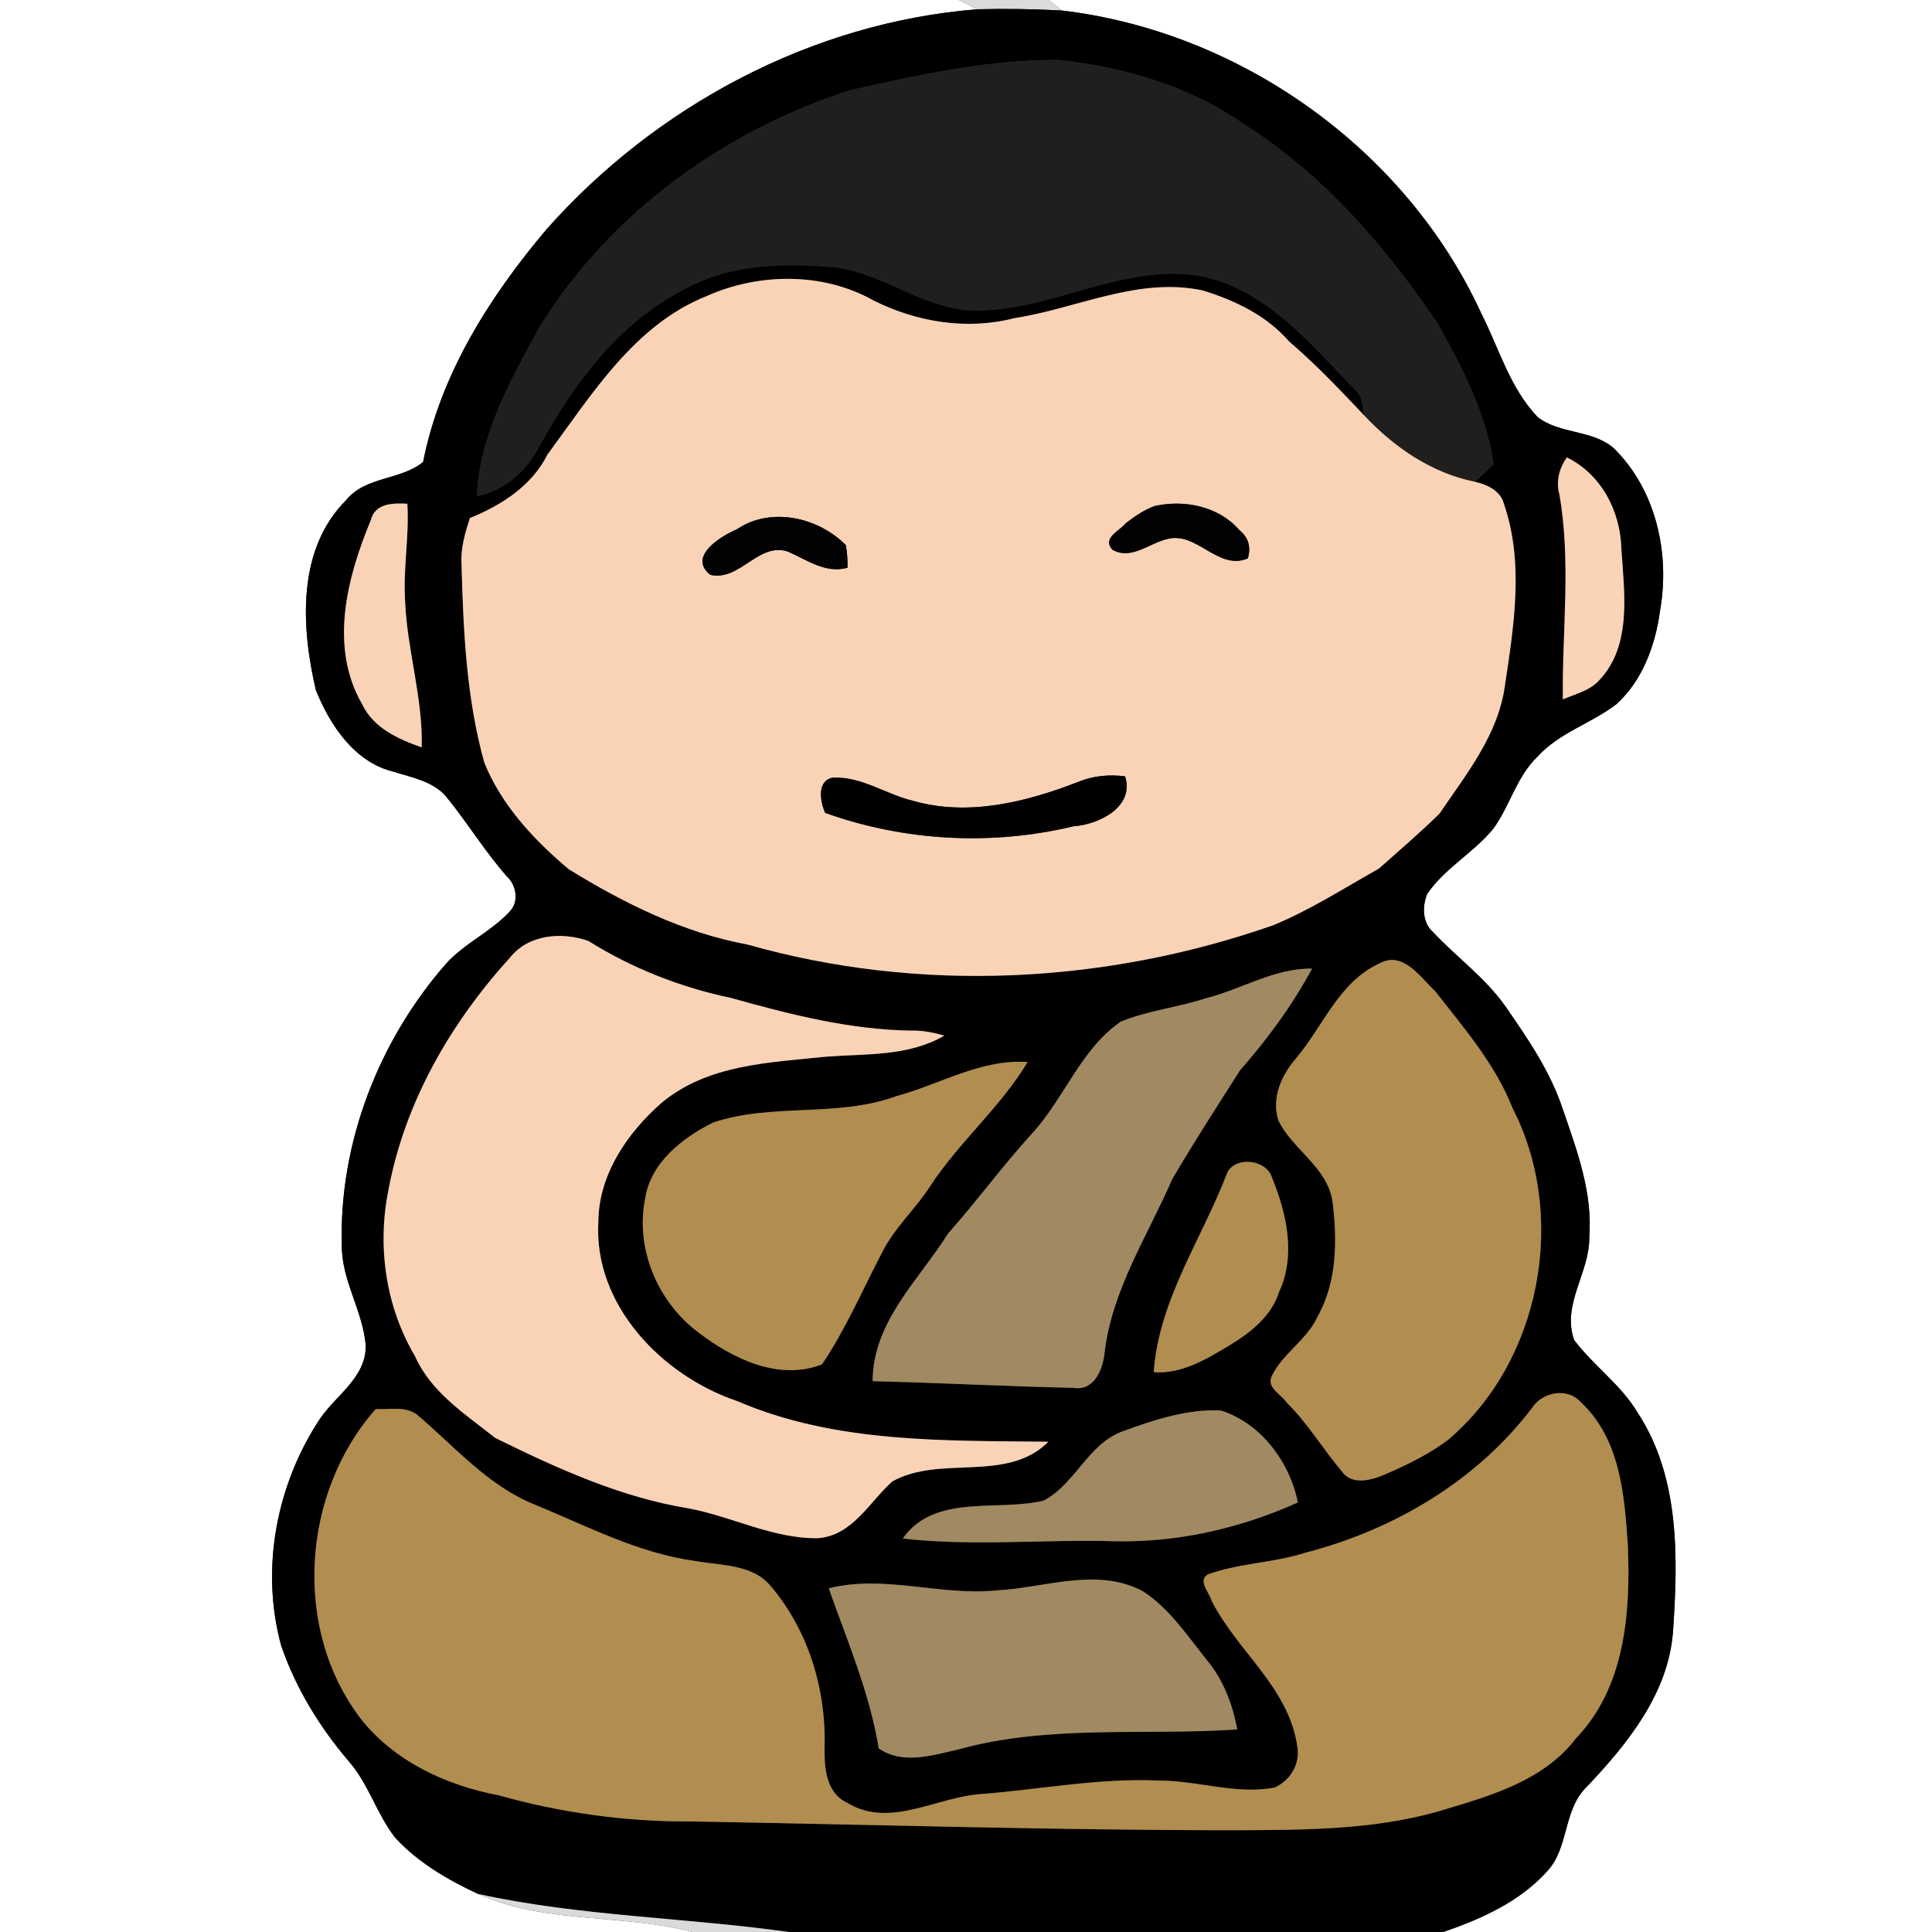 <?xml version="1.0" encoding="UTF-8" ?>
<!DOCTYPE svg PUBLIC "-//W3C//DTD SVG 1.1//EN" "http://www.w3.org/Graphics/SVG/1.1/DTD/svg11.dtd">
<svg width="250pt" height="250pt" viewBox="0 0 250 250" version="1.1" xmlns="http://www.w3.org/2000/svg">
<rect x="0" y="0" width="250" height="250" fill="#333333" stroke="none"/>
<g id="#ffffffff">
<path fill="#ffffff" opacity="1.00" d=" M 0.00 0.00 L 124.07 0.00 C 124.66 0.30 125.85 0.90 126.45 1.20 C 105.08 2.90 84.91 13.69 70.75 29.64 C 63.36 38.38 56.99 48.42 54.75 59.78 C 51.87 62.16 47.27 61.62 44.78 64.73 C 38.39 71.11 38.97 81.16 40.87 89.29 C 42.70 93.85 45.90 98.67 50.98 99.87 C 53.37 100.64 56.10 101.10 57.79 103.15 C 60.50 106.48 62.75 110.18 65.60 113.42 C 66.83 114.55 67.18 116.66 65.98 117.93 C 63.54 120.59 60.08 122.05 57.68 124.75 C 49.02 134.67 43.88 147.85 44.23 161.06 C 44.16 165.61 46.93 169.56 47.32 174.03 C 47.45 178.15 43.56 180.48 41.45 183.52 C 35.77 192.05 33.66 203.03 36.39 212.96 C 38.27 218.44 41.35 223.47 45.10 227.87 C 47.70 230.82 48.74 234.73 51.14 237.80 C 54.09 241.01 57.93 243.24 61.85 245.07 C 70.55 249.00 80.52 247.61 89.64 250.00 L 0.00 250.00 L 0.00 0.00 Z" />
<path fill="#ffffff" opacity="1.00" d=" M 135.69 0.00 L 250.00 0.00 L 250.00 250.00 L 186.76 250.00 C 191.64 248.32 196.61 246.10 200.13 242.22 C 203.06 239.17 202.23 234.20 205.30 231.24 C 210.62 225.62 215.90 219.12 216.49 211.08 C 217.14 201.54 217.37 191.12 211.91 182.80 C 209.75 179.18 206.21 176.73 203.70 173.41 C 202.04 168.81 205.74 164.63 205.65 160.06 C 206.10 154.33 204.06 148.87 202.23 143.55 C 200.63 138.68 197.71 134.42 194.81 130.24 C 192.21 126.52 188.46 123.86 185.39 120.57 C 184.03 119.34 184.03 117.23 184.69 115.65 C 186.97 112.32 190.68 110.35 193.22 107.25 C 195.38 104.31 196.23 100.51 198.93 97.93 C 201.73 94.82 205.89 93.62 209.14 91.14 C 212.56 88.06 214.21 83.47 214.81 79.00 C 216.12 71.61 214.29 63.38 208.83 58.01 C 206.05 55.57 201.83 56.21 198.97 53.97 C 195.38 50.22 193.97 45.07 191.67 40.54 C 181.94 19.34 160.53 4.10 137.41 1.36 C 136.98 1.02 136.12 0.34 135.69 0.00 Z" />
</g>
<g id="#dbdbdbff">
<path fill="#dbdbdb" opacity="1.00" d=" M 124.07 0.00 L 135.69 0.00 C 136.12 0.34 136.98 1.02 137.41 1.36 C 133.76 1.16 130.10 1.11 126.45 1.20 C 125.85 0.90 124.66 0.30 124.07 0.00 Z" />
</g>
<g id="#000001ff">
<path fill="#000001" opacity="1.00" d=" M 70.75 29.64 C 84.91 13.69 105.08 2.90 126.45 1.20 C 130.10 1.11 133.76 1.16 137.41 1.36 C 160.53 4.10 181.94 19.34 191.67 40.54 C 193.97 45.07 195.38 50.22 198.97 53.97 C 201.83 56.21 206.05 55.57 208.83 58.01 C 214.29 63.38 216.12 71.61 214.81 79.00 C 214.21 83.47 212.56 88.06 209.14 91.14 C 205.89 93.62 201.73 94.82 198.93 97.93 C 196.23 100.51 195.38 104.31 193.22 107.25 C 190.68 110.35 186.97 112.32 184.69 115.65 C 184.03 117.23 184.03 119.34 185.39 120.57 C 188.46 123.86 192.21 126.52 194.81 130.24 C 197.71 134.42 200.63 138.68 202.23 143.55 C 204.06 148.87 206.10 154.33 205.65 160.06 C 205.74 164.63 202.04 168.81 203.70 173.41 C 206.21 176.73 209.75 179.18 211.91 182.80 C 217.37 191.12 217.14 201.54 216.49 211.08 C 215.90 219.12 210.62 225.62 205.30 231.24 C 202.23 234.20 203.06 239.17 200.13 242.22 C 196.61 246.10 191.64 248.32 186.76 250.00 L 102.07 250.00 C 88.70 248.11 75.08 247.98 61.85 245.07 C 57.93 243.24 54.09 241.01 51.14 237.80 C 48.74 234.73 47.70 230.82 45.10 227.87 C 41.35 223.47 38.27 218.44 36.39 212.96 C 33.66 203.03 35.77 192.05 41.45 183.52 C 43.56 180.48 47.45 178.15 47.32 174.03 C 46.93 169.56 44.16 165.61 44.23 161.06 C 43.88 147.85 49.02 134.67 57.68 124.75 C 60.08 122.05 63.54 120.59 65.98 117.93 C 67.18 116.66 66.83 114.55 65.60 113.42 C 62.75 110.18 60.50 106.48 57.79 103.15 C 56.10 101.10 53.37 100.64 50.98 99.87 C 45.90 98.67 42.70 93.85 40.87 89.29 C 38.97 81.16 38.39 71.11 44.78 64.73 C 47.27 61.62 51.87 62.16 54.75 59.78 C 56.99 48.42 63.36 38.38 70.75 29.64 M 109.88 11.71 C 93.70 16.96 79.06 27.52 69.99 42.04 C 66.18 48.95 62.08 56.13 61.70 64.21 C 65.31 63.45 68.15 60.97 69.80 57.72 C 74.23 49.66 80.01 41.85 88.36 37.54 C 94.25 34.17 101.30 33.98 107.88 34.57 C 113.95 35.26 118.94 39.53 125.02 40.13 C 135.39 40.76 144.88 33.96 155.31 35.70 C 163.94 37.44 169.67 44.60 175.48 50.58 C 176.38 51.40 176.28 52.70 176.55 53.78 C 173.41 50.46 170.27 47.15 166.79 44.17 C 163.88 40.81 159.75 38.84 155.57 37.57 C 147.21 35.82 139.36 39.92 131.26 41.17 C 125.13 42.75 118.64 41.69 113.03 38.88 C 106.48 35.19 98.16 35.30 91.40 38.33 C 82.04 42.09 76.58 51.06 70.84 58.82 C 68.83 62.87 64.86 65.39 60.80 67.04 C 60.19 68.96 59.59 70.93 59.72 72.98 C 59.95 81.60 60.34 90.30 62.66 98.65 C 64.88 104.19 69.10 108.69 73.60 112.48 C 80.74 116.88 88.41 120.69 96.72 122.22 C 118.97 128.54 143.04 127.33 164.79 119.71 C 169.57 117.73 173.93 114.92 178.42 112.40 C 181.06 110.06 183.75 107.75 186.27 105.28 C 189.73 100.18 193.83 95.13 194.72 88.82 C 195.89 81.03 197.24 72.83 194.60 65.18 C 194.16 63.49 192.42 62.70 190.87 62.35 C 191.67 61.59 192.47 60.84 193.27 60.09 C 192.34 53.53 189.23 47.59 186.05 41.88 C 179.28 31.91 171.23 22.52 160.94 16.06 C 153.95 11.12 145.43 8.70 137.01 7.76 C 127.84 7.70 118.79 9.70 109.88 11.71 M 201.78 63.96 C 203.33 72.74 202.12 81.66 202.23 90.50 C 203.85 89.80 205.71 89.39 206.94 88.02 C 211.22 83.52 210.17 76.63 209.80 70.97 C 209.68 66.14 207.20 61.37 202.75 59.19 C 201.76 60.59 201.32 62.27 201.78 63.96 M 47.98 67.32 C 44.90 74.73 42.57 83.70 46.86 91.12 C 48.32 94.21 51.54 95.64 54.57 96.71 C 54.74 90.38 52.72 84.28 52.43 77.99 C 52.12 73.72 52.98 69.46 52.71 65.18 C 50.89 65.09 48.51 65.09 47.98 67.32 M 65.99 123.92 C 58.32 132.36 52.39 142.62 50.28 153.91 C 48.78 161.21 49.89 169.07 53.71 175.50 C 55.77 180.16 60.22 183.00 64.07 186.06 C 72.03 189.98 80.25 193.74 89.08 195.18 C 94.70 196.22 99.98 199.11 105.78 199.04 C 110.28 198.76 112.47 194.38 115.46 191.70 C 121.66 188.22 130.29 191.95 135.66 186.56 C 122.15 186.40 108.11 186.77 95.44 181.32 C 85.70 178.05 76.75 168.86 77.43 158.02 C 77.48 152.00 81.19 146.57 85.58 142.73 C 91.54 137.72 99.59 137.50 106.95 136.73 C 112.09 136.34 117.55 136.72 122.19 134.01 C 120.83 133.62 119.43 133.33 118.01 133.36 C 110.02 133.27 102.22 131.27 94.57 129.13 C 88.06 127.76 81.79 125.30 76.15 121.77 C 72.73 120.55 68.39 120.89 65.99 123.92 M 178.51 124.66 C 173.30 127.03 171.26 132.71 167.79 136.85 C 165.85 139.08 164.48 142.01 165.43 145.01 C 167.30 148.80 171.76 151.03 172.43 155.47 C 173.05 160.49 173.03 165.89 170.47 170.41 C 169.12 173.37 166.06 175.07 164.62 177.96 C 163.76 179.55 165.79 180.38 166.49 181.49 C 169.22 184.16 171.16 187.48 173.62 190.37 C 174.80 192.15 177.22 191.61 178.88 190.93 C 181.80 189.68 184.73 188.29 187.30 186.38 C 199.38 176.24 202.92 157.43 195.74 143.43 C 193.50 137.72 189.44 133.03 185.71 128.26 C 183.77 126.44 181.55 123.00 178.51 124.66 M 155.99 129.19 C 152.39 130.36 148.56 130.77 145.05 132.19 C 139.87 135.74 137.77 142.03 133.65 146.56 C 129.81 150.76 126.46 155.36 122.69 159.61 C 118.88 165.67 112.95 171.02 112.92 178.72 C 121.59 178.94 130.26 179.39 138.94 179.59 C 141.65 180.00 142.72 177.14 142.94 174.98 C 143.90 166.88 148.49 159.94 151.67 152.61 C 154.47 147.82 157.49 143.15 160.47 138.48 C 164.02 134.44 167.22 130.08 169.78 125.34 C 164.87 125.26 160.63 128.04 155.99 129.19 M 115.96 141.85 C 108.34 144.64 99.92 142.69 92.27 145.26 C 88.29 147.25 84.19 150.43 83.48 155.11 C 82.17 161.66 85.16 168.57 90.47 172.49 C 94.87 175.84 100.84 178.73 106.37 176.54 C 109.44 171.99 111.59 166.94 114.13 162.09 C 115.73 158.86 118.50 156.43 120.42 153.40 C 124.16 147.72 129.46 143.27 132.97 137.43 C 126.99 136.99 121.59 140.34 115.96 141.85 M 158.82 151.71 C 155.56 160.30 149.96 168.13 149.29 177.56 C 152.90 177.83 156.10 175.88 159.07 174.10 C 161.80 172.45 164.52 170.34 165.52 167.16 C 167.72 162.40 166.48 156.98 164.58 152.34 C 163.84 150.04 159.94 149.58 158.82 151.71 M 198.26 182.17 C 191.08 191.64 180.37 197.95 168.96 200.91 C 164.82 202.25 160.36 202.25 156.27 203.74 C 154.96 204.58 156.50 206.08 156.77 207.11 C 160.07 213.67 166.77 218.33 167.87 225.98 C 168.27 228.25 166.99 230.37 164.94 231.31 C 159.94 232.26 155.01 230.40 150.01 230.41 C 142.29 230.04 134.66 231.55 126.98 232.15 C 121.26 232.50 115.12 236.65 109.65 233.29 C 106.84 232.00 106.66 228.69 106.70 226.01 C 106.90 218.58 104.58 210.92 99.72 205.23 C 97.38 202.40 93.32 202.59 90.02 202.00 C 82.65 201.02 75.98 197.48 69.18 194.69 C 63.12 192.26 58.81 187.15 53.93 183.03 C 52.40 181.92 50.37 182.42 48.61 182.34 C 39.04 193.16 37.81 210.81 46.69 222.41 C 51.00 227.89 57.74 231.03 64.49 232.30 C 72.48 234.54 80.76 235.72 89.07 235.69 C 112.72 236.09 136.36 236.84 160.02 236.83 C 168.70 236.79 177.52 236.80 185.96 234.44 C 192.46 232.48 199.64 230.60 203.96 224.90 C 210.30 218.30 211.01 208.63 210.64 199.96 C 210.21 193.44 209.64 186.14 204.52 181.41 C 202.80 179.51 199.59 180.12 198.26 182.17 M 145.15 185.26 C 140.75 186.95 139.12 192.03 135.07 194.17 C 129.07 195.65 120.94 193.22 116.82 199.08 C 125.83 200.12 134.90 199.18 143.94 199.43 C 152.22 199.66 160.41 197.80 167.94 194.42 C 166.90 189.18 163.14 184.14 157.95 182.51 C 153.55 182.32 149.23 183.76 145.15 185.26 M 107.24 205.53 C 109.65 212.36 112.54 219.05 113.71 226.25 C 116.84 228.38 120.61 227.14 123.97 226.38 C 135.73 223.12 148.06 224.60 160.10 223.79 C 159.50 220.56 158.32 217.42 156.21 214.87 C 153.67 211.71 151.35 208.15 147.89 205.91 C 141.96 202.74 135.19 205.48 128.95 205.80 C 121.68 206.54 114.43 203.72 107.24 205.53 Z" />
</g>
<g id="#201f1dff">
<path fill="#201f1d" opacity="1.00" d=" M 109.88 11.71 C 118.79 9.70 127.84 7.70 137.01 7.76 C 145.43 8.70 153.95 11.12 160.94 16.06 C 171.23 22.52 179.28 31.91 186.05 41.88 C 189.23 47.59 192.34 53.53 193.27 60.09 C 192.47 60.84 191.67 61.59 190.87 62.35 C 185.23 61.20 180.44 57.91 176.55 53.78 C 176.28 52.70 176.38 51.40 175.48 50.58 C 169.67 44.60 163.94 37.44 155.31 35.70 C 144.88 33.96 135.39 40.76 125.02 40.13 C 118.94 39.53 113.95 35.26 107.88 34.57 C 101.30 33.98 94.25 34.17 88.36 37.54 C 80.01 41.85 74.23 49.66 69.80 57.72 C 68.15 60.97 65.31 63.45 61.70 64.21 C 62.08 56.13 66.18 48.95 69.99 42.04 C 79.06 27.52 93.70 16.96 109.88 11.71 Z" />
</g>
<g id="#fad3b6ff">
<path fill="#fad3b6" opacity="1.00" d=" M 91.40 38.33 C 98.16 35.30 106.48 35.19 113.03 38.88 C 118.64 41.69 125.13 42.75 131.26 41.17 C 139.36 39.92 147.21 35.82 155.57 37.57 C 159.75 38.84 163.88 40.81 166.79 44.17 C 170.27 47.15 173.41 50.46 176.55 53.78 C 180.44 57.91 185.23 61.20 190.87 62.35 C 192.42 62.70 194.16 63.49 194.60 65.18 C 197.24 72.83 195.89 81.03 194.72 88.82 C 193.83 95.13 189.73 100.18 186.27 105.28 C 183.75 107.75 181.06 110.06 178.42 112.40 C 173.93 114.92 169.57 117.73 164.79 119.71 C 143.04 127.33 118.97 128.54 96.72 122.22 C 88.41 120.69 80.74 116.88 73.60 112.48 C 69.10 108.69 64.88 104.19 62.66 98.65 C 60.34 90.30 59.95 81.60 59.72 72.98 C 59.59 70.93 60.19 68.96 60.80 67.04 C 64.86 65.39 68.83 62.87 70.84 58.82 C 76.58 51.06 82.04 42.09 91.40 38.33 M 149.42 65.48 C 148.05 65.97 146.84 66.81 145.70 67.69 C 144.92 68.67 142.54 69.63 143.95 71.13 C 146.31 72.51 148.65 70.34 150.92 69.78 C 154.84 68.62 157.54 73.90 161.47 72.26 C 161.91 70.76 161.54 69.54 160.36 68.58 C 157.69 65.51 153.27 64.62 149.42 65.48 M 95.34 68.50 C 93.18 69.41 88.95 72.07 91.93 74.39 C 95.73 75.23 98.10 70.18 101.89 71.35 C 104.40 72.41 106.77 74.26 109.67 73.47 C 109.69 72.48 109.62 71.50 109.45 70.54 C 105.87 66.92 99.73 65.52 95.34 68.50 M 139.54 101.17 C 132.80 103.79 125.28 105.68 118.12 103.62 C 114.60 102.78 111.42 100.41 107.69 100.64 C 105.67 101.11 106.14 103.74 106.77 105.18 C 117.03 108.86 128.32 109.46 138.91 106.92 C 142.19 106.70 146.83 104.42 145.59 100.46 C 143.54 100.19 141.46 100.38 139.54 101.17 Z" />
<path fill="#fad3b6" opacity="1.00" d=" M 47.98 67.32 C 48.51 65.09 50.89 65.09 52.71 65.18 C 52.98 69.46 52.12 73.72 52.43 77.99 C 52.72 84.28 54.74 90.38 54.57 96.71 C 51.54 95.64 48.32 94.21 46.86 91.12 C 42.57 83.70 44.90 74.73 47.98 67.32 Z" />
<path fill="#fad3b6" opacity="1.00" d=" M 65.99 123.92 C 68.39 120.89 72.73 120.55 76.15 121.77 C 81.79 125.30 88.06 127.76 94.57 129.13 C 102.22 131.27 110.02 133.27 118.01 133.36 C 119.43 133.33 120.83 133.62 122.19 134.01 C 117.55 136.72 112.09 136.34 106.95 136.73 C 99.59 137.50 91.54 137.72 85.58 142.73 C 81.19 146.57 77.48 152.00 77.43 158.02 C 76.75 168.86 85.70 178.05 95.44 181.32 C 108.11 186.77 122.15 186.40 135.66 186.56 C 130.29 191.95 121.66 188.22 115.46 191.70 C 112.47 194.38 110.28 198.76 105.78 199.04 C 99.98 199.11 94.70 196.22 89.08 195.18 C 80.25 193.74 72.03 189.98 64.07 186.06 C 60.22 183.00 55.77 180.16 53.71 175.50 C 49.89 169.07 48.78 161.21 50.28 153.91 C 52.39 142.62 58.32 132.36 65.99 123.92 Z" />
</g>
<g id="#fbd3b7ff">
<path fill="#fbd3b7" opacity="1.00" d=" M 201.78 63.96 C 201.32 62.27 201.76 60.59 202.75 59.19 C 207.20 61.37 209.68 66.14 209.80 70.97 C 210.17 76.63 211.22 83.52 206.94 88.02 C 205.71 89.39 203.85 89.80 202.23 90.50 C 202.12 81.66 203.33 72.74 201.78 63.96 Z" />
</g>
<g id="#020205ff">
<path fill="#020205" opacity="1.00" d=" M 149.42 65.48 C 153.27 64.62 157.69 65.51 160.36 68.58 C 161.54 69.54 161.91 70.76 161.47 72.26 C 157.54 73.90 154.84 68.62 150.92 69.78 C 148.65 70.34 146.31 72.51 143.95 71.13 C 142.54 69.63 144.92 68.67 145.70 67.69 C 146.84 66.81 148.05 65.97 149.42 65.48 Z" />
</g>
<g id="#020103ff">
<path fill="#020103" opacity="1.00" d=" M 95.34 68.50 C 99.73 65.52 105.87 66.92 109.45 70.54 C 109.62 71.50 109.69 72.48 109.67 73.47 C 106.77 74.26 104.40 72.41 101.89 71.35 C 98.10 70.18 95.73 75.23 91.93 74.39 C 88.95 72.07 93.18 69.41 95.34 68.50 Z" />
</g>
<g id="#010102ff">
<path fill="#010102" opacity="1.00" d=" M 139.54 101.17 C 141.46 100.38 143.54 100.19 145.59 100.46 C 146.83 104.42 142.19 106.70 138.91 106.92 C 128.32 109.46 117.03 108.86 106.77 105.18 C 106.14 103.74 105.67 101.11 107.69 100.64 C 111.42 100.41 114.60 102.78 118.12 103.62 C 125.28 105.68 132.80 103.79 139.54 101.17 Z" />
</g>
<g id="#b18d4fff">
<path fill="#b18d4f" opacity="1.00" d=" M 178.51 124.66 C 181.55 123.00 183.77 126.44 185.71 128.26 C 189.44 133.03 193.50 137.72 195.74 143.43 C 202.92 157.43 199.38 176.24 187.30 186.38 C 184.73 188.29 181.80 189.68 178.88 190.93 C 177.22 191.61 174.80 192.15 173.62 190.37 C 171.16 187.48 169.22 184.16 166.49 181.49 C 165.79 180.38 163.76 179.55 164.62 177.96 C 166.06 175.07 169.12 173.37 170.47 170.41 C 173.03 165.89 173.05 160.49 172.43 155.47 C 171.76 151.03 167.30 148.80 165.43 145.01 C 164.48 142.01 165.85 139.08 167.79 136.85 C 171.26 132.71 173.30 127.03 178.51 124.66 Z" />
<path fill="#b18d4f" opacity="1.00" d=" M 115.96 141.85 C 121.59 140.34 126.99 136.99 132.97 137.43 C 129.46 143.27 124.16 147.72 120.42 153.40 C 118.50 156.43 115.73 158.86 114.13 162.09 C 111.59 166.94 109.44 171.99 106.37 176.54 C 100.84 178.73 94.87 175.84 90.47 172.49 C 85.16 168.57 82.17 161.66 83.48 155.11 C 84.19 150.43 88.29 147.25 92.27 145.26 C 99.92 142.69 108.34 144.64 115.96 141.85 Z" />
<path fill="#b18d4f" opacity="1.00" d=" M 158.82 151.71 C 159.94 149.58 163.84 150.04 164.58 152.34 C 166.48 156.98 167.72 162.40 165.52 167.16 C 164.52 170.34 161.80 172.45 159.07 174.10 C 156.10 175.88 152.90 177.83 149.29 177.56 C 149.96 168.13 155.56 160.30 158.82 151.71 Z" />
<path fill="#b18d4f" opacity="1.00" d=" M 198.26 182.17 C 199.59 180.12 202.80 179.51 204.52 181.41 C 209.64 186.14 210.21 193.44 210.64 199.96 C 211.01 208.63 210.30 218.30 203.96 224.90 C 199.64 230.60 192.46 232.48 185.96 234.44 C 177.52 236.80 168.70 236.79 160.02 236.83 C 136.36 236.84 112.72 236.09 89.07 235.69 C 80.76 235.72 72.48 234.54 64.49 232.30 C 57.74 231.03 51.00 227.89 46.69 222.41 C 37.81 210.81 39.04 193.16 48.61 182.34 C 50.37 182.42 52.40 181.92 53.93 183.03 C 58.81 187.15 63.12 192.26 69.18 194.69 C 75.98 197.48 82.65 201.02 90.02 202.00 C 93.32 202.59 97.38 202.40 99.72 205.23 C 104.58 210.92 106.90 218.58 106.70 226.01 C 106.66 228.69 106.84 232.00 109.65 233.29 C 115.12 236.65 121.26 232.50 126.98 232.15 C 134.66 231.55 142.29 230.04 150.01 230.41 C 155.01 230.40 159.94 232.26 164.94 231.31 C 166.99 230.37 168.27 228.25 167.87 225.98 C 166.77 218.33 160.07 213.67 156.77 207.11 C 156.50 206.08 154.96 204.58 156.27 203.74 C 160.36 202.25 164.82 202.25 168.96 200.91 C 180.37 197.95 191.08 191.64 198.26 182.17 Z" />
</g>
<g id="#a18a61ff">
<path fill="#a18a61" opacity="1.00" d=" M 155.99 129.19 C 160.63 128.04 164.87 125.26 169.78 125.34 C 167.22 130.08 164.02 134.44 160.47 138.48 C 157.49 143.15 154.47 147.82 151.67 152.61 C 148.49 159.94 143.90 166.88 142.94 174.98 C 142.72 177.14 141.65 180.00 138.94 179.59 C 130.26 179.39 121.59 178.94 112.92 178.72 C 112.95 171.02 118.88 165.67 122.69 159.61 C 126.46 155.36 129.81 150.76 133.65 146.56 C 137.77 142.03 139.87 135.74 145.05 132.19 C 148.56 130.77 152.39 130.36 155.99 129.19 Z" />
<path fill="#a18a61" opacity="1.00" d=" M 145.15 185.26 C 149.23 183.76 153.55 182.32 157.95 182.51 C 163.14 184.14 166.90 189.18 167.94 194.42 C 160.41 197.80 152.22 199.66 143.94 199.43 C 134.90 199.18 125.83 200.12 116.82 199.08 C 120.94 193.22 129.07 195.65 135.07 194.17 C 139.12 192.03 140.75 186.95 145.15 185.26 Z" />
<path fill="#a18a61" opacity="1.00" d=" M 107.24 205.53 C 114.43 203.72 121.68 206.54 128.95 205.80 C 135.19 205.48 141.96 202.74 147.89 205.91 C 151.35 208.15 153.67 211.71 156.21 214.87 C 158.32 217.42 159.50 220.56 160.10 223.79 C 148.06 224.60 135.73 223.12 123.97 226.38 C 120.61 227.14 116.84 228.38 113.71 226.25 C 112.54 219.05 109.65 212.36 107.24 205.53 Z" />
</g>
<g id="#dadadaff">
<path fill="#dadada" opacity="1.00" d=" M 61.85 245.07 C 75.08 247.98 88.70 248.11 102.07 250.00 L 89.64 250.00 C 80.52 247.61 70.55 249.00 61.85 245.07 Z" />
</g>
</svg>
